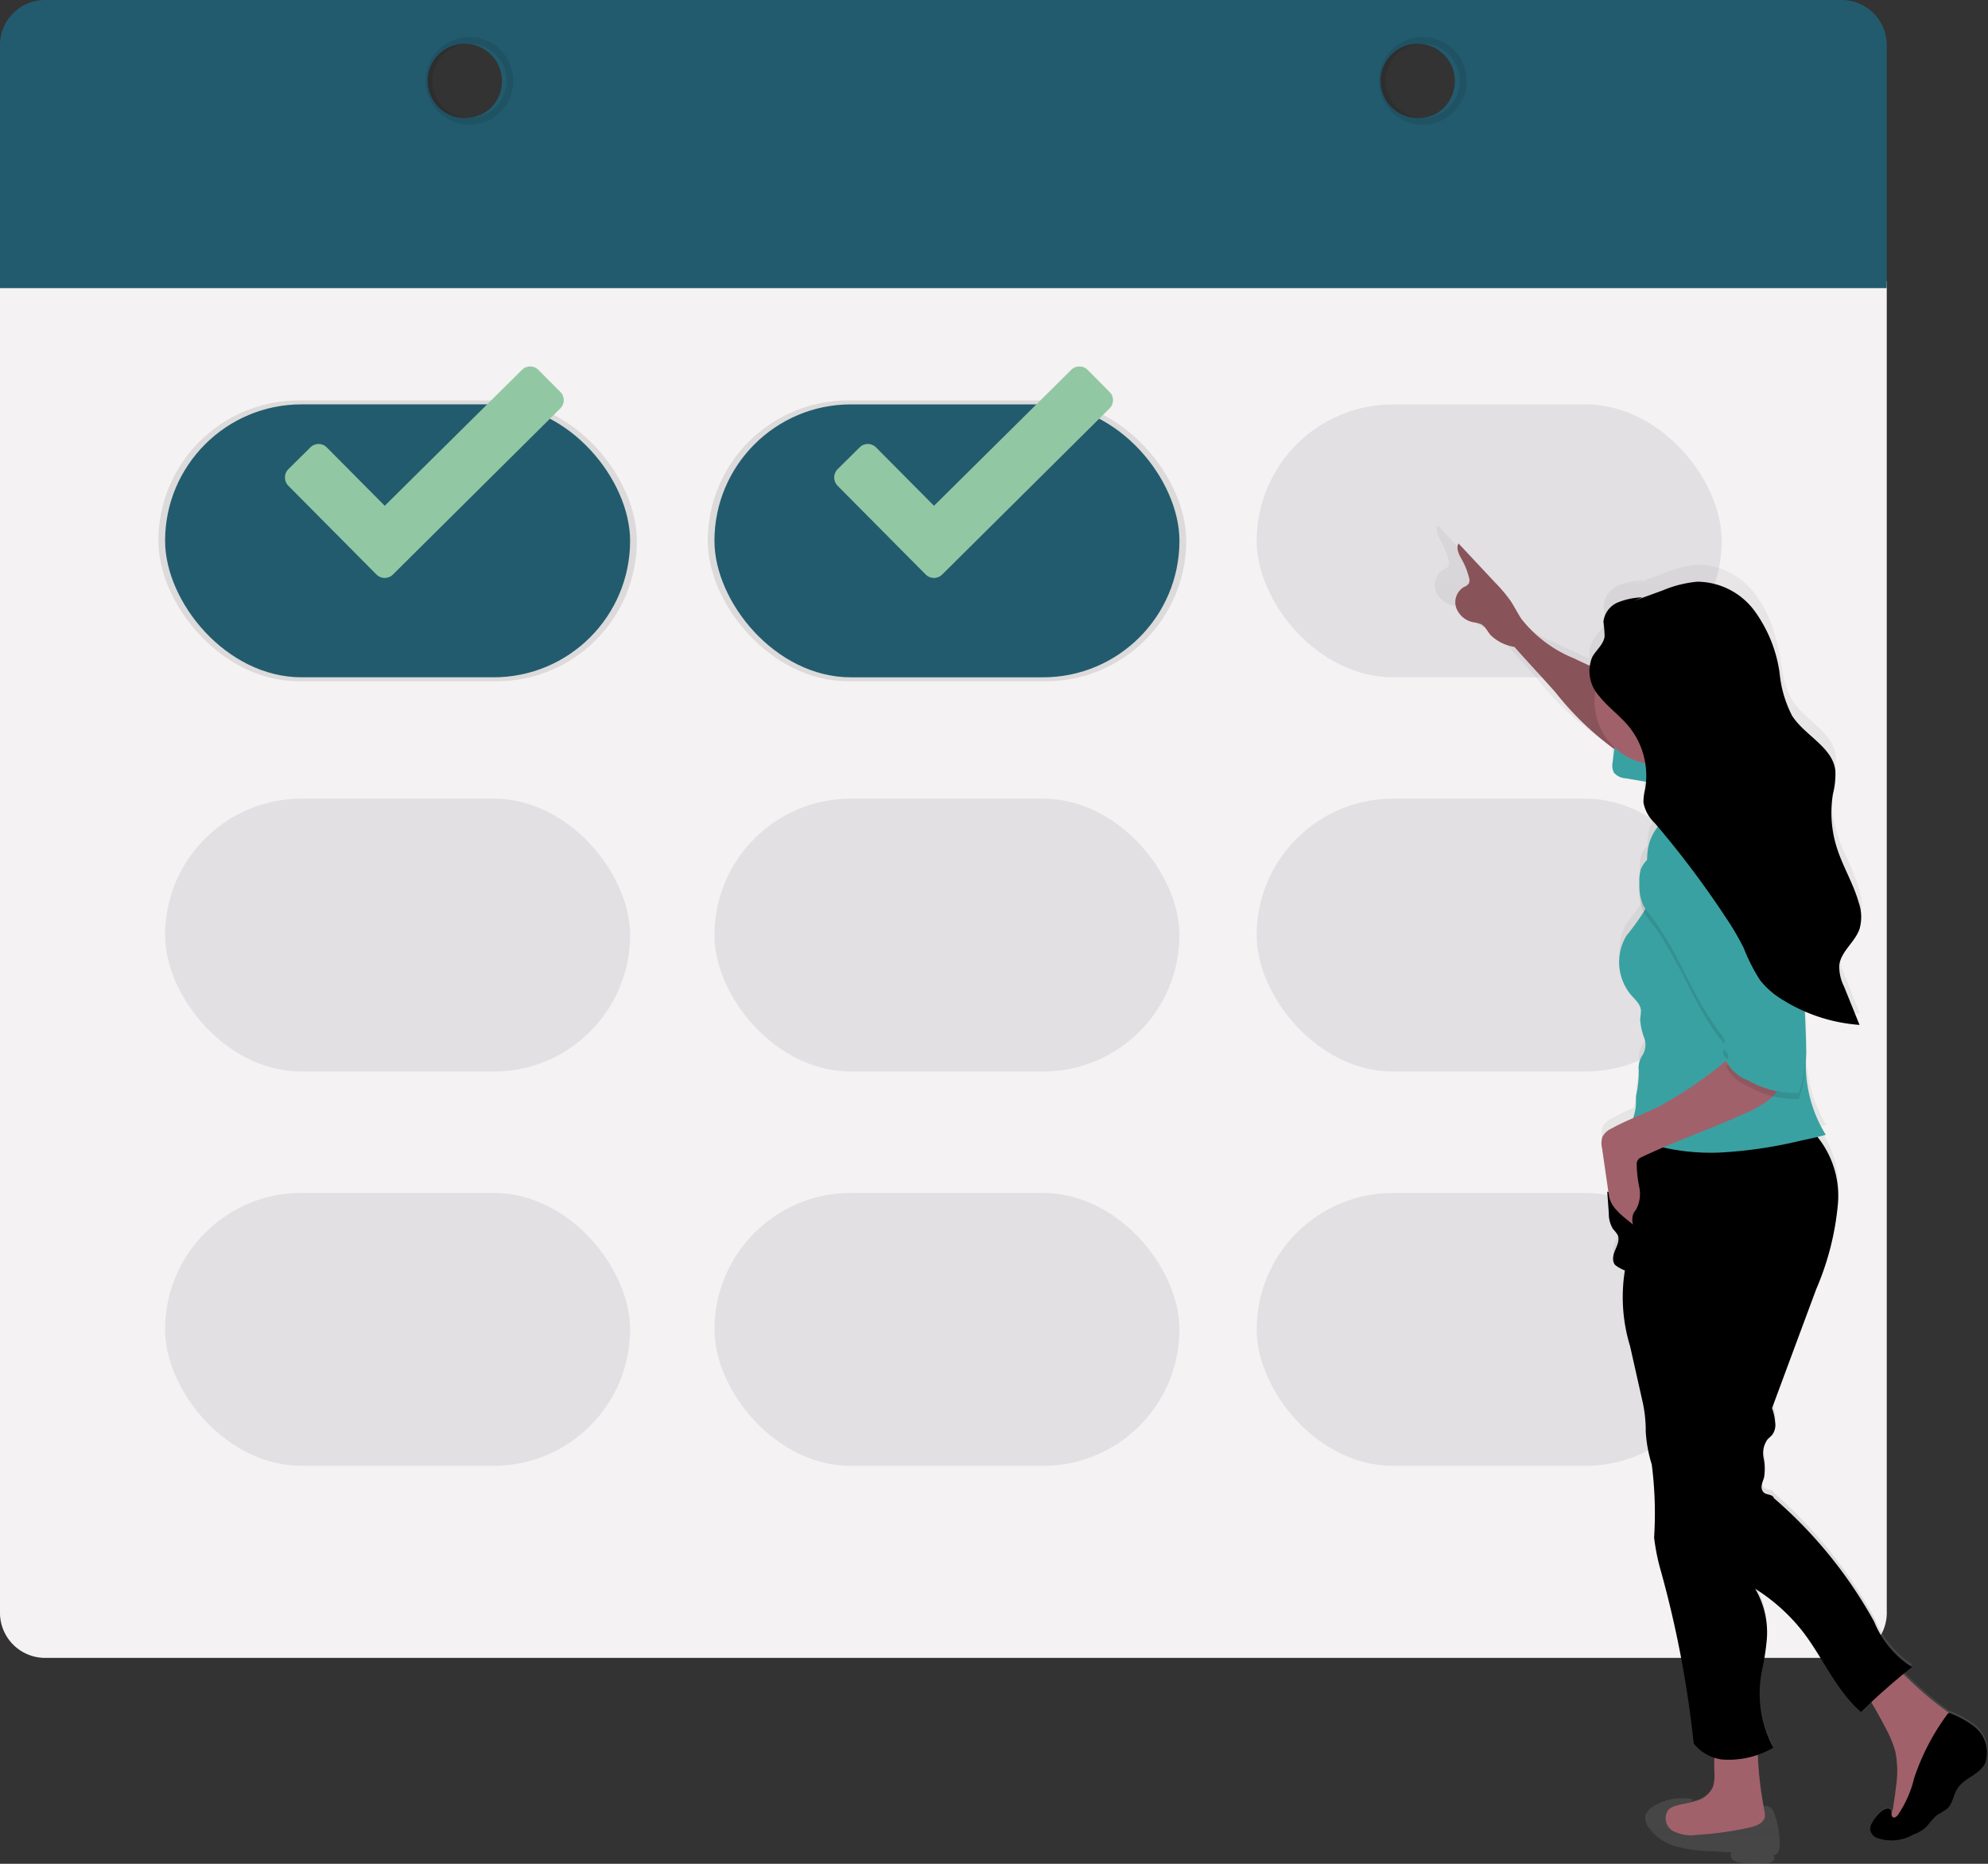 <svg xmlns="http://www.w3.org/2000/svg" xmlns:xlink="http://www.w3.org/1999/xlink" width="84.073" height="78.818" viewBox="0 0 84.073 78.818">
  <rect x="0" y="0" width="84.073" height="78.818" fill="#333333" stroke="none"/>
  <defs>
    <linearGradient id="linear-gradient" x1="0.5" y1="1" x2="0.5" gradientUnits="objectBoundingBox">
      <stop offset="0" stop-color="gray" stop-opacity="0.251"/>
      <stop offset="0.54" stop-color="gray" stop-opacity="0.122"/>
      <stop offset="1" stop-color="gray" stop-opacity="0.102"/>
    </linearGradient>
  </defs>
  <g id="Group_11270" data-name="Group 11270" transform="translate(-60.927 -265.682)">
    <path id="Path_150" data-name="Path 150" d="M267.81,317.87v56.248a1.91,1.91,0,0,0,1.851,1.964h76.09a1.91,1.91,0,0,0,1.851-1.964V317.87Z" transform="translate(-206.883 -40.29)" fill="#f4f2f2"/>
    <rect id="Rectangle_16" data-name="Rectangle 16" width="20.235" height="11.877" rx="5.939" transform="translate(67.625 282.615)" opacity="0.1"/>
    <rect id="Rectangle_17" data-name="Rectangle 17" width="20.235" height="11.877" rx="5.939" transform="translate(90.858 282.615)" opacity="0.1"/>
    <rect id="Rectangle_18" data-name="Rectangle 18" width="19.665" height="11.542" rx="5.771" transform="translate(67.909 282.782)" fill="#225b6e"/>
    <rect id="Rectangle_19" data-name="Rectangle 19" width="19.665" height="11.542" rx="5.771" transform="translate(133.737 294.325) rotate(180)" fill="#444053" opacity="0.1"/>
    <rect id="Rectangle_20" data-name="Rectangle 20" width="19.665" height="11.542" rx="5.771" transform="translate(110.806 294.325) rotate(180)" fill="#225b6e"/>
    <rect id="Rectangle_21" data-name="Rectangle 21" width="19.665" height="11.542" rx="5.771" transform="translate(67.909 299.455)" fill="#444053" opacity="0.1"/>
    <rect id="Rectangle_22" data-name="Rectangle 22" width="19.665" height="11.542" rx="5.771" transform="translate(133.737 310.997) rotate(180)" fill="#444053" opacity="0.1"/>
    <rect id="Rectangle_23" data-name="Rectangle 23" width="19.665" height="11.542" rx="5.771" transform="translate(110.806 310.997) rotate(180)" fill="#444053" opacity="0.1"/>
    <rect id="Rectangle_24" data-name="Rectangle 24" width="19.665" height="11.542" rx="5.771" transform="translate(67.909 316.128)" fill="#444053" opacity="0.1"/>
    <rect id="Rectangle_25" data-name="Rectangle 25" width="19.665" height="11.542" rx="5.771" transform="translate(133.737 327.672) rotate(180)" fill="#444053" opacity="0.1"/>
    <rect id="Rectangle_26" data-name="Rectangle 26" width="19.665" height="11.542" rx="5.771" transform="translate(110.806 327.672) rotate(180)" fill="#444053" opacity="0.1"/>
    <path id="Path_151" data-name="Path 151" d="M267.81,226.395v10.219H347.6V226.395a1.91,1.91,0,0,0-1.851-1.965h-76.09A1.91,1.91,0,0,0,267.81,226.395Zm19.747,3.023a1.57,1.57,0,1,1,1.478-1.568A1.525,1.525,0,0,1,287.557,229.418Zm40.3,0a1.57,1.57,0,1,1,1.478-1.568,1.617,1.617,0,0,1-.434,1.109,1.436,1.436,0,0,1-1.046.458Z" transform="translate(-206.883 41.252)" fill="#225b6e"/>
    <path id="Path_152" data-name="Path 152" d="M419.6,236.74a1.853,1.853,0,1,0,1.852,1.852,1.853,1.853,0,0,0-1.852-1.852Zm0,3.42a1.568,1.568,0,1,1,1.568-1.568A1.568,1.568,0,0,1,419.6,240.16Z" transform="translate(-338.817 30.509)" opacity="0.1"/>
    <path id="Path_153" data-name="Path 153" d="M755.3,236.74a1.853,1.853,0,1,0,1.853,1.853A1.853,1.853,0,0,0,755.3,236.74Zm0,3.42a1.568,1.568,0,1,1,1.568-1.568A1.568,1.568,0,0,1,755.3,240.16Z" transform="translate(-634.203 30.509)" opacity="0.1"/>
    <path id="Path_154" data-name="Path 154" d="M805.2,449.595a4.077,4.077,0,0,0-.945-.531.2.2,0,0,0-.083-.022,14.539,14.539,0,0,1-1.948-1.678c.127-.1.245-.2.369-.3a4.191,4.191,0,0,1-1.6-1.951,19.245,19.245,0,0,0-4.246-5.29c-.042-.162-.288-.127-.419-.232a.336.336,0,0,1-.093-.325c.02-.117.074-.225.1-.34a2.3,2.3,0,0,0-.022-.828,1.014,1.014,0,0,1,.166-.791c.059-.068.134-.12.191-.188a.718.718,0,0,0,.127-.572,2.025,2.025,0,0,0-.127-.579q.936-2.547,1.871-5.1a12.038,12.038,0,0,0,.922-3.672,4.389,4.389,0,0,0-.843-2.855c.112-.027.224-.055.335-.087a5.776,5.776,0,0,1-.826-3.46q-.015-.909-.062-1.82c.211.093.425.176.644.247l.2.062a7.023,7.023,0,0,0,1.01.216c.15.022.3.038.455.048h0q-.328-.823-.656-1.648a2.255,2.255,0,0,1-.2-.773h0v-.051a.446.446,0,0,1,.006-.092,1.014,1.014,0,0,1,.05-.214.965.965,0,0,1,.039-.1,1.791,1.791,0,0,1,.163-.286c.046-.07.1-.138.148-.206a2.815,2.815,0,0,0,.457-.74,1.4,1.4,0,0,0,.07-.421,2.086,2.086,0,0,0-.038-.433c-.018-.094-.041-.19-.066-.281h0c-.017-.057-.034-.115-.052-.171l-.015-.046c-.014-.043-.028-.085-.043-.127l-.015-.043c-.016-.046-.033-.09-.051-.136l-.01-.027c-.243-.625-.567-1.221-.764-1.864a4.922,4.922,0,0,1-.127-.521c-.009-.045-.015-.09-.023-.135s-.011-.076-.016-.115-.011-.089-.017-.134l-.011-.127c0-.041-.006-.082-.009-.127,0-.078-.008-.155-.009-.233v-.354c0-.059.009-.117.014-.174a.258.258,0,0,1,.009-.083q.013-.127.034-.255h0c.013-.075.027-.151.042-.228a3.036,3.036,0,0,0,.071-.637.631.631,0,0,0-.009-.127c-.009-.045-.01-.069-.017-.1a.256.256,0,0,1,0-.031.344.344,0,0,0-.016-.069.126.126,0,0,0-.01-.032c0-.01-.014-.045-.022-.066l-.01-.029c0-.01-.018-.046-.028-.067l-.009-.023c-.013-.028-.027-.055-.041-.081h0a1.868,1.868,0,0,0-.171-.265h0c-.419-.55-1.115-.969-1.5-1.575a3.506,3.506,0,0,1-.429-1.273c-.019-.1-.036-.2-.054-.3s-.033-.2-.051-.3c-.011-.061-.023-.127-.036-.183l-.008-.039c-.01-.048-.02-.1-.032-.146l-.008-.034c-.011-.051-.023-.1-.036-.153l-.008-.027c-.013-.053-.027-.107-.041-.16a.125.125,0,0,1,0-.019c-.015-.056-.032-.112-.048-.168v-.011c-.018-.059-.036-.116-.055-.173h0c-.019-.059-.039-.118-.061-.177h0c-.023-.06-.045-.12-.069-.178h0a4.709,4.709,0,0,0-.644-1.146,3.041,3.041,0,0,0-2.419-1.251,4.792,4.792,0,0,0-1.456.369l-1.226.452.343-.158a2.929,2.929,0,0,0-1.043.223,1.013,1.013,0,0,0-.6.829c-.006.21.076.419.05.628-.045.345-.362.579-.526.885a1.14,1.14,0,0,0-.127.6v.081a.1.1,0,0,0,0,.02v.041c-.509-.222-1.019-.452-1.528-.7a5.4,5.4,0,0,1-2.218-1.685c-.168-.255-.3-.53-.465-.782a6.2,6.2,0,0,0-.637-.764L782.53,398.9c-.12.225.035.492.156.716a3.073,3.073,0,0,1,.289.746.353.353,0,0,1-.008.261.51.51,0,0,1-.214.152.764.764,0,0,0-.322.875.968.968,0,0,0,.722.629,1.313,1.313,0,0,1,.322.079c.188.093.278.309.413.471a1.852,1.852,0,0,0,1.01.5c.578.667,1.179,1.307,1.757,1.974a12.652,12.652,0,0,0,2.911,2.72c.119.071.24.137.362.2a.2.2,0,0,1-.006.061.69.69,0,0,0,.055.446.7.7,0,0,0,.5.243l.863.154a2.95,2.95,0,0,1-.042.334c-.011.068-.025.134-.038.2h0l-.015.087v.013a.256.256,0,0,1-.009.07c-.009.024,0,.017,0,.024v.169a1.622,1.622,0,0,0,.48.877l.121.146a2.037,2.037,0,0,0-.393.825,2.8,2.8,0,0,0-.056.574,1,1,0,0,0-.255.4,1.819,1.819,0,0,0-.066.643v.255a2.139,2.139,0,0,0,.148.891c.011.023.024.043.036.065a12.373,12.373,0,0,1-.737,1.019,2.211,2.211,0,0,0,.2,2.531c.175.2.4.395.419.662a2.5,2.5,0,0,1-.036.362,2.706,2.706,0,0,0,.183.839.867.867,0,0,1-.07.7,1.019,1.019,0,0,0-.174.667,4.462,4.462,0,0,1-.109,1.086c-.012.157,0,.316-.014.472a2.663,2.663,0,0,1-.093.443.181.181,0,0,1-.013.048c-.314.139-.626.283-.927.45a.813.813,0,0,0-.382.351.9.9,0,0,0-.02.484l.271,1.887-.047-.02q.032.464.066.931a1.256,1.256,0,0,0,.178.674,1.753,1.753,0,0,1,.192.246c.107.216-.02.469-.115.69s-.127.536.08.656a1.694,1.694,0,0,0,.348.186,7.267,7.267,0,0,0,.216,3.241q.271,1.222.544,2.442a5.935,5.935,0,0,1,.12,1.049v.153a5.878,5.878,0,0,0,.255,1.429,16.74,16.74,0,0,1,.1,3.134,9.292,9.292,0,0,0,.3,1.476,45.49,45.49,0,0,1,1.375,7.34,1.845,1.845,0,0,0,.881.615c-.025.308.009.661,0,.84a1.449,1.449,0,0,1-.069.438,1.052,1.052,0,0,1-.666.567c-.089.031-.18.055-.271.076l.1-.087a2.274,2.274,0,0,0-1.7.3.671.671,0,0,0-.335.395.637.637,0,0,0,.117.457,2.085,2.085,0,0,0,1.178.837,6.179,6.179,0,0,0,1.452.2l.9.052a.247.247,0,0,0,.059.32.629.629,0,0,0,.33.12,4.2,4.2,0,0,0,1.109.017.434.434,0,0,0,.255-.092.164.164,0,0,0,0-.243.269.269,0,0,0,.245-.178.725.725,0,0,0,.033-.322,3.458,3.458,0,0,0-.279-1.4.355.355,0,0,0-.393-.173,15.28,15.28,0,0,1-.255-2.259,5.508,5.508,0,0,0,.655-.3,5.057,5.057,0,0,1-.446-3.466,10.51,10.51,0,0,0,.167-1.122,3.721,3.721,0,0,0-.488-2.223,7.956,7.956,0,0,1,1.986,1.8c.88,1.146,1.416,2.534,2.495,3.489q.213-.208.43-.413.341.578.646,1.18a4.489,4.489,0,0,1,.374.931,4.3,4.3,0,0,1,.034,1.5q-.044.4-.108.791a2.156,2.156,0,0,1-.078.331.23.23,0,0,0-.024-.1c-.068-.118-.255-.065-.356.017a1.574,1.574,0,0,0-.439.509.549.549,0,0,0-.079.325.48.48,0,0,0,.255.318,2.656,2.656,0,0,0,1.97-.327c.255-.183.394-.485.647-.663a3.748,3.748,0,0,0,.391-.247c.236-.215.255-.578.427-.851.285-.47.923-.591,1.173-1.089A1.388,1.388,0,0,0,805.2,449.595Z" transform="translate(-660.793 -111.001)" fill="url(#linear-gradient)"/>
    <path id="Path_155" data-name="Path 155" d="M861.062,804.914a1.42,1.42,0,0,1-.07.433,1.047,1.047,0,0,1-.665.559c-.283.1-.583.127-.871.213a.764.764,0,0,0-.34.176.617.617,0,0,0,.2.9,1.691,1.691,0,0,0,1.031.159,13.582,13.582,0,0,0,2.231-.317c.265-.062.574-.185.616-.453a.743.743,0,0,0-.02-.255,15.052,15.052,0,0,1-.287-2.767,5.754,5.754,0,0,0-1.615-.012C860.962,803.755,861.079,804.6,861.062,804.914Z" transform="translate(-727.632 -464.079)" fill="#a1616a"/>
    <path id="Path_156" data-name="Path 156" d="M925.063,780.22q.367.607.689,1.239a4.39,4.39,0,0,1,.374.918,4.218,4.218,0,0,1,.034,1.481q-.044.391-.109.781a.986.986,0,0,1-.327.69.754.754,0,0,0,.649.057,1.869,1.869,0,0,0,.572-.35,5.047,5.047,0,0,0,1.951-3.623.574.574,0,0,0-.06-.321.637.637,0,0,0-.191-.171,14.683,14.683,0,0,1-2.258-1.9.277.277,0,0,0-.166-.106.287.287,0,0,0-.148.042c-.419.21-1.119.509-1.294.987a.668.668,0,0,1,.283.271Z" transform="translate(-785.046 -442.629)" fill="#a1616a"/>
    <path id="Path_158" data-name="Path 158" d="M931.426,793.874a4.1,4.1,0,0,0-.945-.523.112.112,0,0,0-.171.043,9.694,9.694,0,0,0-1.392,2.683,4.666,4.666,0,0,1-.7,1.574c-.048.059-.127.118-.194.084-.1-.048-.037-.2-.09-.3-.066-.117-.247-.064-.355.017a1.527,1.527,0,0,0-.438.509.508.508,0,0,0-.079.32.471.471,0,0,0,.248.313,1.838,1.838,0,0,0,1.571-.128,1.8,1.8,0,0,0,.4-.2c.255-.18.393-.479.647-.653a3.73,3.73,0,0,0,.391-.245c.234-.213.255-.57.425-.84.285-.462.923-.582,1.173-1.074A1.384,1.384,0,0,0,931.426,793.874Z" transform="translate(-787.04 -455.202)"/>
    <path id="Path_159" data-name="Path 159" d="M848.044,593.409a3.972,3.972,0,0,1,1.377,3.338,11.771,11.771,0,0,1-.919,3.623q-.936,2.517-1.869,5.034a2.08,2.08,0,0,1,.127.573.7.7,0,0,1-.127.563c-.059.068-.127.12-.191.186a1,1,0,0,0-.166.781,2.261,2.261,0,0,1,.022.816c-.029.113-.083.22-.1.335a.332.332,0,0,0,.093.321c.127.1.382.069.419.229a19.034,19.034,0,0,1,4.24,5.221,4.108,4.108,0,0,0,1.6,1.924,27.922,27.922,0,0,0-2.156,1.9c-1.076-.942-1.612-2.314-2.491-3.438a7.893,7.893,0,0,0-1.984-1.774,3.628,3.628,0,0,1,.488,2.193,10.163,10.163,0,0,1-.167,1.107,4.9,4.9,0,0,0,.446,3.42,3.743,3.743,0,0,1-2.179.5,1.854,1.854,0,0,1-1.187-.677,44.769,44.769,0,0,0-1.374-7.242,8.908,8.908,0,0,1-.3-1.466,16.194,16.194,0,0,0-.1-3.092,5.762,5.762,0,0,1-.255-1.408v-.152a5.763,5.763,0,0,0-.12-1.034l-.542-2.409a7.066,7.066,0,0,1-.218-3.2,1.7,1.7,0,0,1-.346-.182c-.208-.119-.174-.428-.08-.647s.22-.467.115-.681a1.665,1.665,0,0,0-.192-.243,1.223,1.223,0,0,1-.178-.663l-.066-.919a1.8,1.8,0,0,1,.907.793,3.032,3.032,0,0,1,.116-2.733,1.245,1.245,0,0,1,1.169-.926C843.893,593.026,846.386,592.162,848.044,593.409Z" transform="translate(-710.766 -280.172)"/>
    <path id="Path_160" data-name="Path 160" d="M889.06,638.93s-1,.67-1,1.172-.255,5.017-.255,5.017V648.3a8.574,8.574,0,0,1,0,2.091,13.428,13.428,0,0,0,0,2.593c0,.251.255-2.593.255-2.593v-3.016l.255-6.859Z" transform="translate(-752.712 -320.465)" opacity="0.1"/>
    <path id="Path_161" data-name="Path 161" d="M791.581,411.517l-.585-.228c-1.194-.479-2.39-.959-3.546-1.52a5.421,5.421,0,0,1-2.216-1.662c-.168-.255-.3-.522-.465-.773a6.166,6.166,0,0,0-.637-.755l-1.561-1.668c-.12.223.033.485.155.705a3.058,3.058,0,0,1,.289.737.341.341,0,0,1-.009.255.5.5,0,0,1-.213.15.748.748,0,0,0-.322.862.962.962,0,0,0,.721.621,1.37,1.37,0,0,1,.322.078c.189.093.278.306.413.465a1.853,1.853,0,0,0,1.009.5c.578.658,1.178,1.289,1.756,1.947a12.6,12.6,0,0,0,2.909,2.684,4.259,4.259,0,0,0,1.313.527A21.282,21.282,0,0,1,791.581,411.517Z" transform="translate(-659.963 -116.246)" fill="#a1616a"/>
    <path id="Path_162" data-name="Path 162" d="M791.581,411.517l-.585-.228c-1.194-.479-2.39-.959-3.546-1.52a5.421,5.421,0,0,1-2.216-1.662c-.168-.255-.3-.522-.465-.773a6.166,6.166,0,0,0-.637-.755l-1.561-1.668c-.12.223.033.485.155.705a3.058,3.058,0,0,1,.289.737.341.341,0,0,1-.009.255.5.5,0,0,1-.213.15.748.748,0,0,0-.322.862.962.962,0,0,0,.721.621,1.37,1.37,0,0,1,.322.078c.189.093.278.306.413.465a1.853,1.853,0,0,0,1.009.5c.578.658,1.178,1.289,1.756,1.947a12.6,12.6,0,0,0,2.909,2.684,4.259,4.259,0,0,0,1.313.527A21.282,21.282,0,0,1,791.581,411.517Z" transform="translate(-659.963 -116.246)" opacity="0.15"/>
    <path id="Path_163" data-name="Path 163" d="M841.941,458.963a.7.7,0,0,1-.5-.239.672.672,0,0,1-.055-.439,12.324,12.324,0,0,1,.637-2.814,3.042,3.042,0,0,0,1.373,1.109,10.186,10.186,0,0,0,1.475.672c-.127-.041-.439,1.918-.615,2.037-.222.155-.756-.055-1-.1Z" transform="translate(-712.26 -160.367)" fill="#3aa1a2"/>
    <circle id="Ellipse_28" data-name="Ellipse 28" cx="2.677" cy="2.677" r="2.677" transform="translate(128.361 292.664)" fill="#a1616a"/>
    <path id="Path_164" data-name="Path 164" d="M852.22,462.052s1.756,1.505,1,2.509-1.172,1.673-.168,1.757,4.349-1.673,4.349-1.673-3.094-2.509-2.593-4.014S852.22,462.052,852.22,462.052Z" transform="translate(-721.726 -164.495)" fill="#fbbebe"/>
    <path id="Path_165" data-name="Path 165" d="M846.409,480.338a2.077,2.077,0,0,0-1.537,1.546c-.2.9.222,1.91-.173,2.74a10.888,10.888,0,0,1-.764,1.061,2.165,2.165,0,0,0,.2,2.5c.174.2.4.391.419.653a2.4,2.4,0,0,1-.036.357,2.643,2.643,0,0,0,.183.829.844.844,0,0,1-.07.685.991.991,0,0,0-.173.658,4.408,4.408,0,0,1-.111,1.072c-.011.155,0,.311-.014.466a2.713,2.713,0,0,1-.092.437l-.224.826a9.186,9.186,0,0,0,3.82.683,18.726,18.726,0,0,0,3.488-.509c.35-.074.7-.148,1.045-.243a5.648,5.648,0,0,1-.826-3.413,50.955,50.955,0,0,0-.447-5.972,7.677,7.677,0,0,0,.655-2.148,3.64,3.64,0,0,0,.081-.908,4.831,4.831,0,0,0-.615-1.818,2.356,2.356,0,0,0-1.131-1.31.9.9,0,0,0-.87.1c-.442.334-.311.909-.424,1.4a1.88,1.88,0,0,1-1.361,1.273,4.424,4.424,0,0,1-1.431.134.255.255,0,0,1-.181-.418C846.027,480.785,846.233,480.555,846.409,480.338Z" transform="translate(-714.23 -180.426)" fill="#3aa1a2"/>
    <path id="Path_166" data-name="Path 166" d="M843.348,574.49a17.43,17.43,0,0,1-3.136,2.2c-.671.336-1.384.584-2.037.946a.814.814,0,0,0-.382.346.856.856,0,0,0-.02.478l.29,2c.08.542.6.891,1.019,1.238a.733.733,0,0,1,.027-.485,1.632,1.632,0,0,1,.1-.146,1.374,1.374,0,0,0,.141-.941,5.224,5.224,0,0,1-.111-.965.316.316,0,0,1,.135-.28c1.422-.684,2.954-1.208,4.392-1.858a4.654,4.654,0,0,0,1.066-.6,1.64,1.64,0,0,0,.619-1.028.2.2,0,0,0-.025-.157.213.213,0,0,0-.108-.064C844.669,574.937,843.99,574.722,843.348,574.49Z" transform="translate(-709.096 -264.231)" fill="#a1616a"/>
    <path id="Path_167" data-name="Path 167" d="M851.577,508.484a1.44,1.44,0,0,0-1.175.809,1.8,1.8,0,0,0-.066.637,2.07,2.07,0,0,0,.149.883,2.5,2.5,0,0,0,.3.433c1.177,1.508,1.768,3.4,2.914,4.933.1.135.288.311.23.47a1.137,1.137,0,0,0-.055.127.255.255,0,0,0,.084.223.542.542,0,0,1,.139.2c.022.08-.032.185-.115.178a1.7,1.7,0,0,0,.959.875,3.992,3.992,0,0,0,2.141.526,4.884,4.884,0,0,0,.255-1.752,4.552,4.552,0,0,0-.427-1.243l-.5-1.087A16.191,16.191,0,0,0,854.966,512a4.075,4.075,0,0,1-.534-.859c-.151-.394-.568-.67-.82-1.007a6.243,6.243,0,0,0-1.266-1.387A1.144,1.144,0,0,0,851.577,508.484Z" transform="translate(-720.077 -206.624)" opacity="0.1"/>
    <path id="Path_168" data-name="Path 168" d="M851.577,506.514a1.441,1.441,0,0,0-1.175.807,1.805,1.805,0,0,0-.066.637,2.07,2.07,0,0,0,.149.882,2.487,2.487,0,0,0,.3.433c1.177,1.508,1.768,3.4,2.914,4.933.1.135.288.311.23.47a1.149,1.149,0,0,0-.055.127.254.254,0,0,0,.084.223.545.545,0,0,1,.139.2c.022.08-.032.185-.115.178a1.7,1.7,0,0,0,.959.875,3.991,3.991,0,0,0,2.141.526,4.886,4.886,0,0,0,.255-1.752,4.548,4.548,0,0,0-.427-1.243l-.5-1.088a16.193,16.193,0,0,0-1.443-2.695,4.052,4.052,0,0,1-.534-.861c-.151-.392-.568-.669-.82-1.006a6.244,6.244,0,0,0-1.266-1.387A1.149,1.149,0,0,0,851.577,506.514Z" transform="translate(-720.078 -204.905)" fill="#3aa1a2"/>
    <path id="Path_169" data-name="Path 169" d="M835.881,418.276a2.948,2.948,0,0,0-1.042.219,1,1,0,0,0-.6.817,4.854,4.854,0,0,1,.05.619c-.045.341-.362.572-.525.874a1.565,1.565,0,0,0,.306,1.655c.369.464.87.82,1.249,1.281A3.311,3.311,0,0,1,836,426.4a2.113,2.113,0,0,0-.067.557,1.6,1.6,0,0,0,.479.865,39.94,39.94,0,0,1,3.021,4.019,10.856,10.856,0,0,1,.744,1.273,7.721,7.721,0,0,0,.683,1.346,3.555,3.555,0,0,0,1,.86,7.077,7.077,0,0,0,3.209,1.035l-.656-1.626a1.867,1.867,0,0,1-.2-.9c.073-.586.663-.97.856-1.528a1.853,1.853,0,0,0-.034-1.121c-.232-.824-.7-1.565-.945-2.384a4.839,4.839,0,0,1-.143-2.217,3.422,3.422,0,0,0,.1-.981c-.121-1-1.289-1.472-1.829-2.316a5,5,0,0,1-.534-1.845,5.824,5.824,0,0,0-1.054-2.589,3.039,3.039,0,0,0-2.419-1.234,4.891,4.891,0,0,0-1.454.364l-1.228.447" transform="translate(-705.503 -127.332)"/>
    <g id="Group_17" data-name="Group 17" transform="translate(128.13 292.651)" opacity="0.1">
      <path id="Path_170" data-name="Path 170" d="M893.825,436.592a5.894,5.894,0,0,0,.439,1.682c-.037-.2-.068-.4-.1-.595a7.419,7.419,0,0,0-.41-1.459C893.782,436.344,893.8,436.467,893.825,436.592Z" transform="translate(-886.098 -436.22)"/>
      <path id="Path_171" data-name="Path 171" d="M911.62,475.017a4.864,4.864,0,0,0,.143,2.218,5.7,5.7,0,0,0,.209.573,4.845,4.845,0,0,1-.017-1.7,3.421,3.421,0,0,0,.1-.98,1.529,1.529,0,0,0-.331-.764C911.708,474.582,911.657,474.8,911.62,475.017Z" transform="translate(-901.633 -469.503)"/>
      <path id="Path_172" data-name="Path 172" d="M915.259,519.373a6.161,6.161,0,0,0-.255-.7,1.563,1.563,0,0,1-.048.736c-.192.556-.784.942-.856,1.528a1.856,1.856,0,0,0,.2.9c.043.108.087.218.127.326a1.072,1.072,0,0,1,0-.141c.073-.586.664-.97.856-1.528A1.779,1.779,0,0,0,915.259,519.373Z" transform="translate(-903.85 -508.171)"/>
      <path id="Path_173" data-name="Path 173" d="M857.33,495.847a3.566,3.566,0,0,1-1-.861,7.686,7.686,0,0,1-.684-1.346,10.742,10.742,0,0,0-.744-1.273,40,40,0,0,0-3.019-4.02c-.04-.045-.078-.09-.116-.136a1.3,1.3,0,0,0-.029.359,1.6,1.6,0,0,0,.479.865,39.942,39.942,0,0,1,3.021,4.019,10.851,10.851,0,0,1,.744,1.273,7.736,7.736,0,0,0,.682,1.346,3.555,3.555,0,0,0,1,.86,7.077,7.077,0,0,0,3.209,1.035l-.446-1.1A7.085,7.085,0,0,1,857.33,495.847Z" transform="translate(-849.432 -481.589)"/>
      <path id="Path_174" data-name="Path 174" d="M835,447.535c-.382-.461-.88-.811-1.249-1.28-.033-.043-.065-.088-.1-.135a1.853,1.853,0,0,0,.432,1.221c.369.47.87.82,1.249,1.281a3.188,3.188,0,0,1,.382.581A3.311,3.311,0,0,0,835,447.535Z" transform="translate(-833.658 -444.859)"/>
    </g>
    <path id="Path_175" data-name="Path 175" d="M374.124,347.223l-.923-.928a.49.49,0,0,0-.7,0l-5.8,5.744-2.453-2.47a.489.489,0,0,0-.691,0l-.933.923a.5.5,0,0,0,0,.7l3.725,3.753a.494.494,0,0,0,.7,0l7.075-7.022a.49.49,0,0,0,0-.7Z" transform="translate(-289.503 -64.968)" fill="#92c7a3"/>
    <path id="Path_176" data-name="Path 176" d="M575.125,347.223l-.923-.928a.49.49,0,0,0-.7,0l-5.8,5.744-2.453-2.47a.489.489,0,0,0-.691,0l-.933.923a.5.5,0,0,0,0,.7l3.725,3.753a.494.494,0,0,0,.7,0l7.075-7.022a.49.49,0,0,0,0-.7Z" transform="translate(-467.276 -64.968)" fill="#92c7a3"/>
  </g>
</svg>
